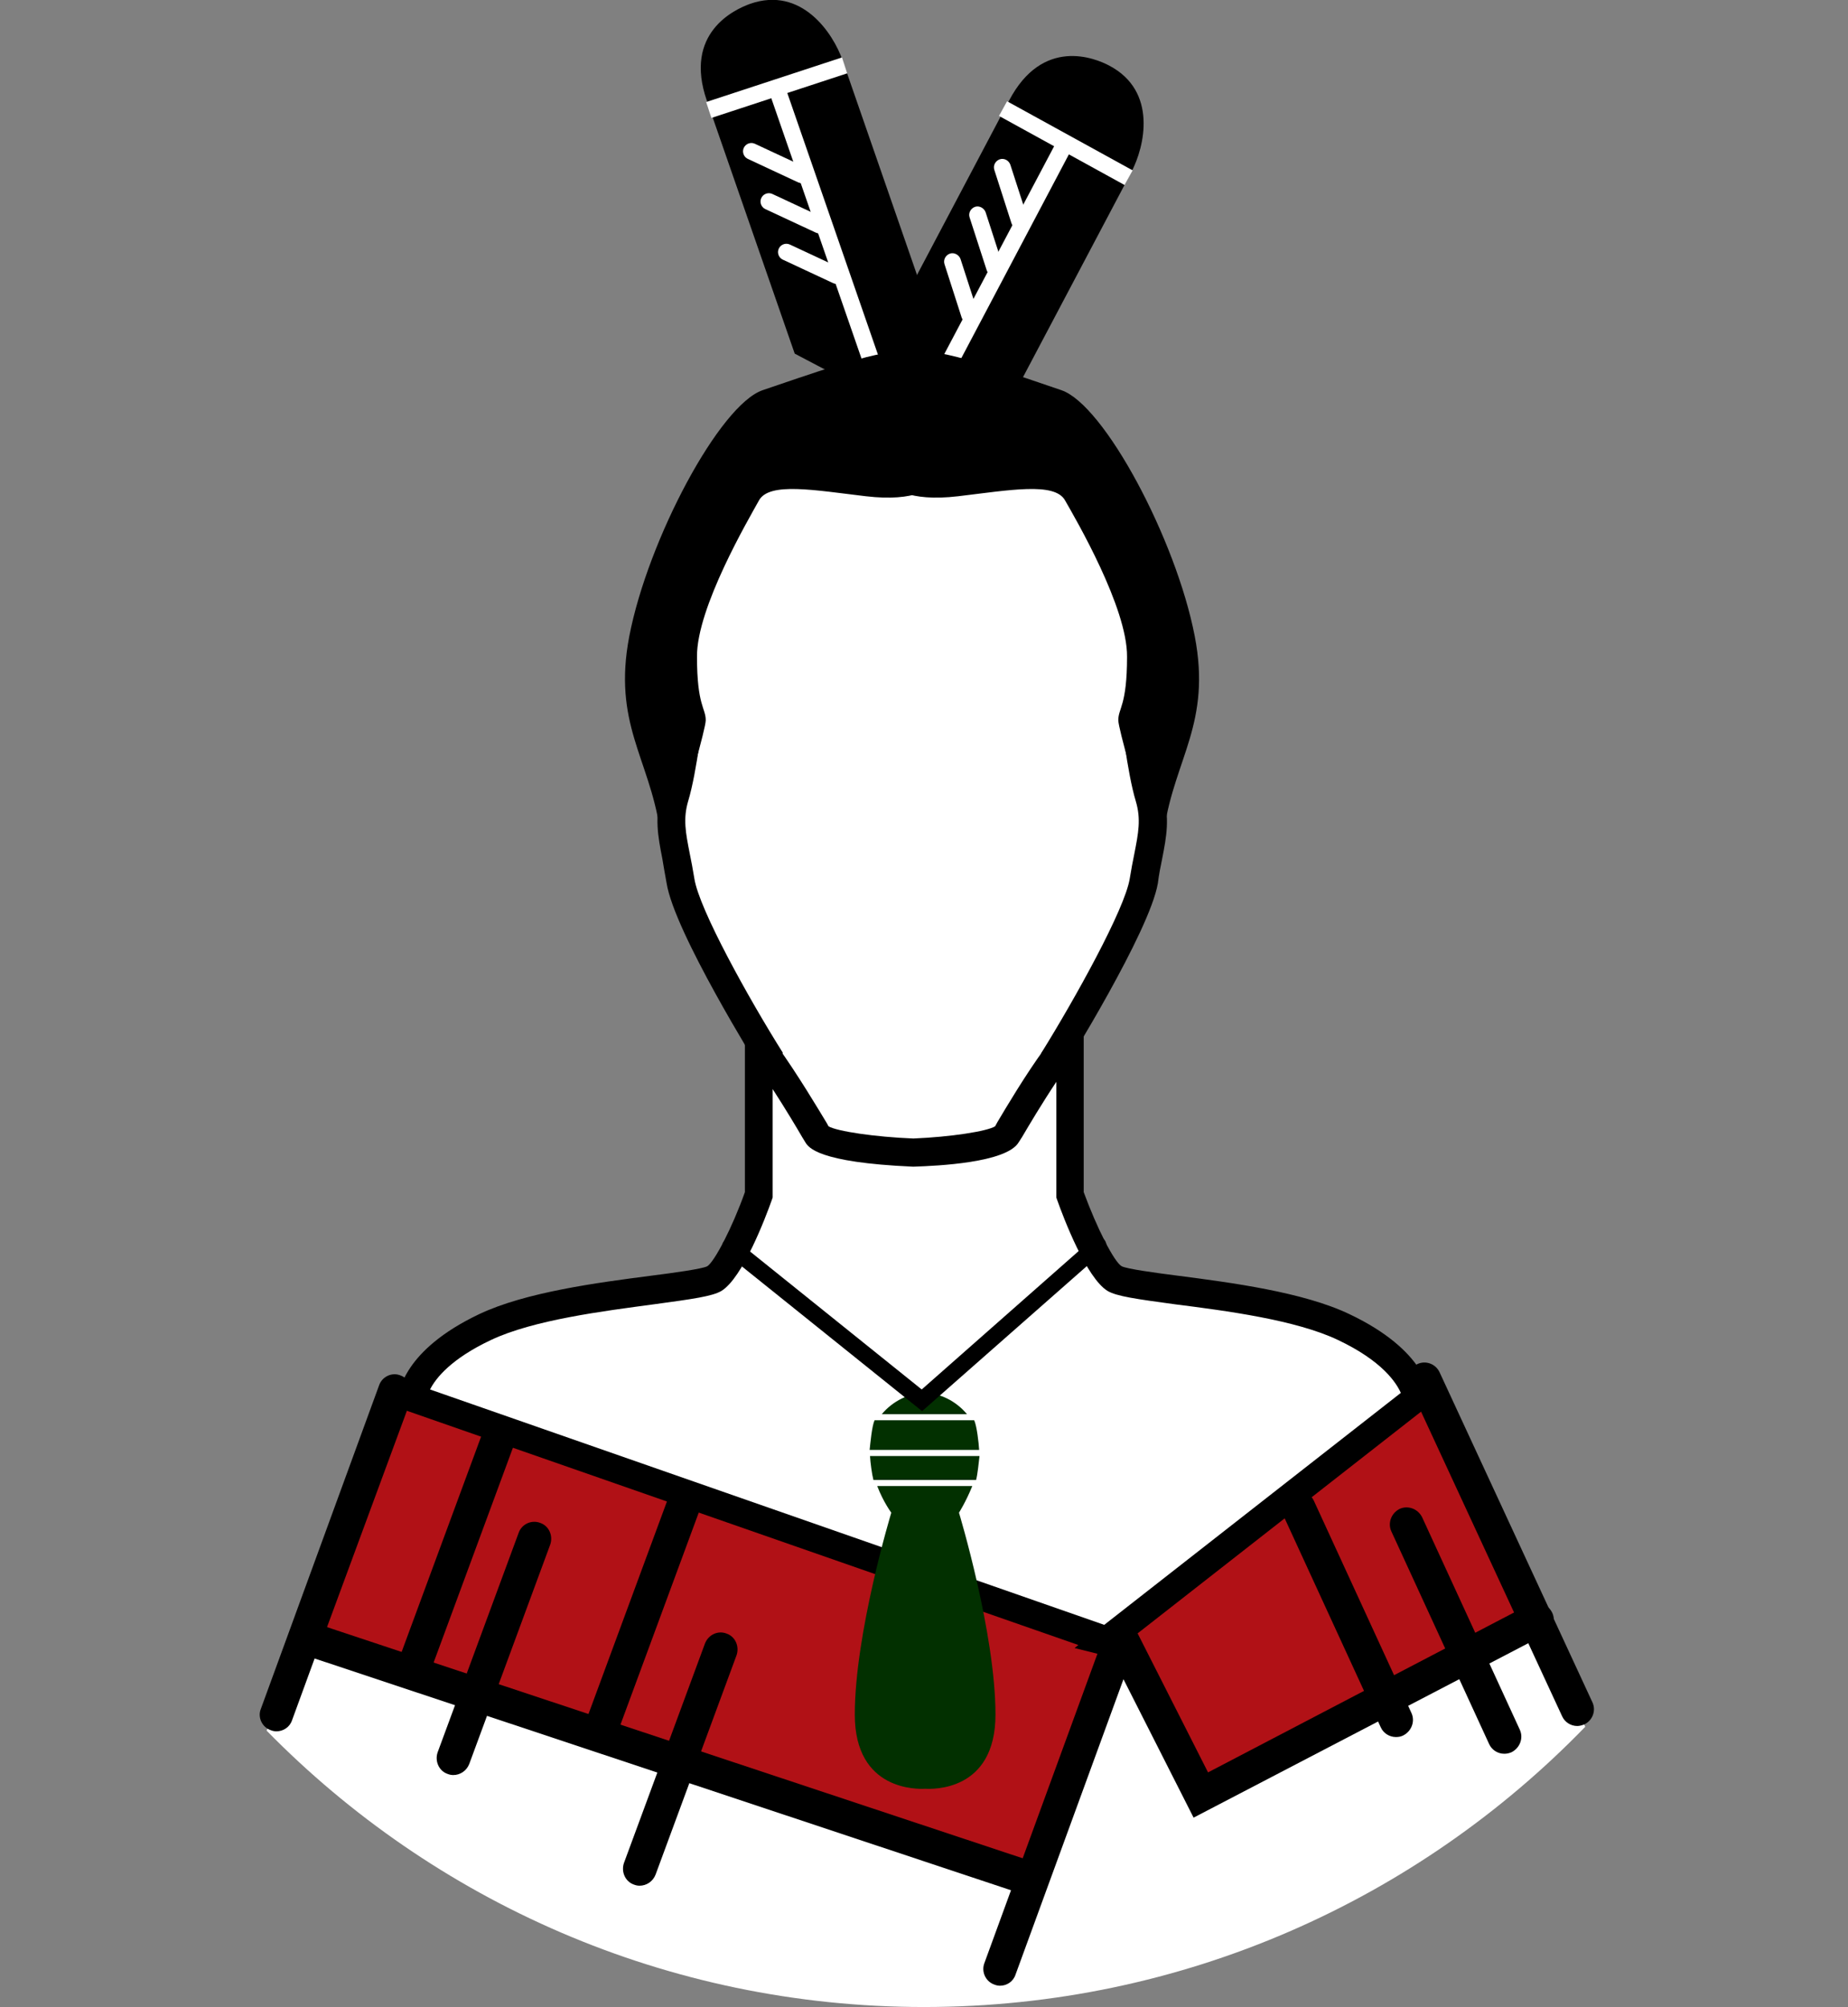 <?xml version="1.0" encoding="utf-8"?>
<!-- Generator: Adobe Illustrator 24.0.2, SVG Export Plug-In . SVG Version: 6.00 Build 0)  -->
<svg version="1.1" id="Layer_1" xmlns="http://www.w3.org/2000/svg" xmlns:xlink="http://www.w3.org/1999/xlink" x="0px" y="0px"
	 viewBox="0 0 486 527.8" style="enable-background:new 0 0 486 527.8;" xml:space="preserve">
<rect x="0" y="0" width="486" height="527.8" fill="#808080" stroke="none"/>
<style type="text/css">
	.st0{fill:none;}
	.st1{fill:#FFFFFF;}
	.st2{fill:#B11116;}
	.st3{fill:#023000;}
</style>
<g id="Layer_2_1_">
</g>
<g id="Layer_1_2_">
	<g id="Layer_3">
	</g>
	<g id="Layer_1_1_">
		<circle class="st0" cx="243" cy="285.6" r="242.1"/>
		<path class="st1" d="M375.5,370.3l-29.1-24.7l-55.4-5.1l-10.3-19.7l-1-38.5l9.6-22.9l15.7-31.7l-4.6-11.3l4-19.5l4.3-23.7
			l-5.4-23.7l-10.8-23.6L268.8,113l-54.9-6.5l-35.5,56l0.9,54l2.3,22.5l21.9,48.9l7.2,48.1l-61.4,32.3l-64.7,59.5l-14.5,27.3
			c43.9,44.8,105.2,72.7,172.9,72.7c68.2,0,129.9-28.3,173.9-73.7L375.5,370.3z"/>
		<g>
			<polygon class="st2" points="272.2,495 295.4,425.5 315.8,472.1 406.3,424.5 375,360.8 283.9,431.3 100.6,363.7 79.1,429.4 
				272.1,495 			"/>
		</g>
		<g>
			<g>
				<path d="M231.7,102.4l-20.9-11c0,0-20.5-59.2-22.8-65.7s-3.4-18,10.1-22.7c15-5.2,21.5,13.6,21.5,13.6l22.1,63.5L231.7,102.4z"
					/>
				<path d="M232.8,105.5L209,93l-23.1-66.5c-6.2-17.8,7.2-24,11.4-25.5c13.5-4.7,21.8,7.7,24.3,14.9l22.3,64.3L232.8,105.5z
					 M212.6,89.8l18.1,9.5l8.6-19.4l-21.8-62.6c-0.2-0.7-6-16.6-18.7-12.2c-5.2,1.8-13.3,6.8-8.7,19.9L212.6,89.8z"/>
			</g>
			<g>
				<path class="st1" d="M232.2,106c-0.9,0-1.8-0.6-2.1-1.5L202.9,26c-0.4-1.2,0.2-2.4,1.4-2.8c1.1-0.4,2.4,0.2,2.8,1.4l27.2,78.5
					c0.4,1.2-0.2,2.4-1.4,2.8C232.7,106,232.4,106,232.2,106z"/>
			</g>
			<g>
				<g>
					<path class="st1" d="M210.9,48.2c-0.3,0-0.6-0.1-0.9-0.2l-13.3-6.2c-1.1-0.5-1.6-1.8-1.1-2.9c0.5-1.1,1.8-1.6,2.9-1.1l13.3,6.2
						c1.1,0.5,1.6,1.8,1.1,2.9C212.6,47.7,211.8,48.2,210.9,48.2z"/>
				</g>
				<g>
					<path class="st1" d="M215.5,61.4c-0.3,0-0.6-0.1-0.9-0.2L201.3,55c-1.1-0.5-1.6-1.8-1.1-2.9s1.8-1.6,2.9-1.1l13.3,6.2
						c1.1,0.5,1.6,1.8,1.1,2.9C217.2,60.9,216.4,61.4,215.5,61.4z"/>
				</g>
				<g>
					<path class="st1" d="M220.1,74.7c-0.3,0-0.6-0.1-0.9-0.2l-13.3-6.2c-1.1-0.5-1.6-1.8-1.1-2.9s1.8-1.6,2.9-1.1l13.3,6.2
						c1.1,0.5,1.6,1.8,1.1,2.9C221.8,74.2,221,74.7,220.1,74.7z"/>
				</g>
			</g>
			<g>
				
					<rect x="185.5" y="20.9" transform="matrix(0.95 -0.312 0.312 0.95 2.968 64.854)" class="st1" width="37.6" height="4.4"/>
			</g>
		</g>
		<g>
			<g>
				<path d="M241,111.7l-6.2-22.8c0,0,29.2-55.4,32.5-61.5c3.2-6.1,10.9-14.8,23.5-8.1c14,7.4,4.8,25,4.8,25l-31.4,59.5L241,111.7z"
					/>
				<path d="M239.5,114.6l-7-25.9l32.9-62.3c8.8-16.7,22.5-11.2,26.4-9.1c12.6,6.7,9.3,21.2,5.7,28l-31.8,60.2L239.5,114.6z
					 M237.2,89.2l5.4,19.7l20.1-6.9l31-58.7c0.3-0.6,8-15.8-3.9-22c-4.9-2.6-14-5-20.5,7.2L237.2,89.2z"/>
			</g>
			<g>
				<path class="st1" d="M240.3,115.2c-0.4,0-0.7-0.1-1-0.3c-1.1-0.6-1.5-1.9-0.9-3l38.8-73.4c0.6-1.1,1.9-1.5,3-0.9
					c1.1,0.6,1.5,1.9,0.9,3l-38.8,73.5C241.9,114.7,241.1,115.2,240.3,115.2z"/>
			</g>
			<g>
				<g>
					<path class="st1" d="M268.1,60.2c-0.9,0-1.8-0.6-2.1-1.5l-4.5-14c-0.4-1.2,0.3-2.4,1.4-2.8c1.2-0.4,2.4,0.3,2.8,1.4l4.5,13.9
						c0.4,1.2-0.3,2.4-1.4,2.8C268.6,60.1,268.3,60.2,268.1,60.2z"/>
				</g>
				<g>
					<path class="st1" d="M261.6,72.6c-0.9,0-1.8-0.6-2.1-1.5L255,57.2c-0.4-1.2,0.3-2.4,1.4-2.8c1.1-0.4,2.4,0.3,2.8,1.4l4.5,13.9
						c0.4,1.2-0.3,2.4-1.4,2.8C262,72.5,261.8,72.6,261.6,72.6z"/>
				</g>
				<g>
					<path class="st1" d="M255,85c-0.9,0-1.8-0.6-2.1-1.5l-4.5-14c-0.4-1.2,0.3-2.4,1.4-2.8s2.4,0.3,2.8,1.4l4.5,13.9
						c0.4,1.2-0.3,2.4-1.4,2.8C255.5,85,255.2,85,255,85z"/>
				</g>
			</g>
			<g>
				
					<rect x="278.1" y="18.8" transform="matrix(0.482 -0.876 0.876 0.482 112.212 265.04)" class="st1" width="4.4" height="37.7"/>
			</g>
		</g>
		<g>
			<path d="M81.8,430.8c-0.5,0-1-0.1-1.5-0.3c-2.3-0.8-3.4-3.4-2.6-5.7L99,367.1c0.8-2.3,3.4-3.5,5.7-2.6c2.3,0.8,3.4,3.4,2.6,5.7
				L86,427.9C85.2,429.7,83.6,430.8,81.8,430.8z"/>
		</g>
		<g>
			<path d="M72.7,455.3c-0.5,0-1-0.1-1.5-0.3c-2.3-0.8-3.5-3.4-2.6-5.6l31.1-85.1c0.8-2.3,3.4-3.5,5.6-2.6c2.3,0.8,3.5,3.4,2.6,5.6
				l-31.1,85.1C76.2,454.2,74.5,455.3,72.7,455.3z"/>
		</g>
		<g>
			<path d="M414.8,453.9c-1.7,0-3.3-1-4-2.6l-40.2-86.8c-1-2.2,0-4.8,2.2-5.8s4.8,0,5.8,2.2l40.2,86.8c1,2.2,0,4.8-2.2,5.8
				C416.1,453.7,415.4,453.9,414.8,453.9z"/>
		</g>
		<g>
			<path d="M109.4,441.3c-0.5,0-1-0.1-1.5-0.3c-2.3-0.8-3.4-3.4-2.6-5.7l21.3-57.7c0.9-2.3,3.4-3.5,5.7-2.6c2.3,0.8,3.4,3.4,2.6,5.7
				l-21.3,57.7C112.9,440.2,111.2,441.3,109.4,441.3z"/>
		</g>
		<g>
			<path d="M119.2,466.8c-0.5,0-1-0.1-1.5-0.3c-2.3-0.8-3.4-3.4-2.6-5.7l21.3-57.7c0.8-2.3,3.4-3.5,5.7-2.6c2.3,0.8,3.4,3.4,2.6,5.7
				l-21.3,57.7C122.7,465.7,121,466.8,119.2,466.8z"/>
		</g>
		<g>
			<path d="M158.4,458c-0.5,0-1-0.1-1.5-0.3c-2.3-0.8-3.4-3.4-2.6-5.7l21.3-57.7c0.8-2.3,3.4-3.5,5.7-2.6c2.3,0.8,3.4,3.4,2.6,5.7
				l-21.3,57.7C161.9,456.9,160.2,458,158.4,458z"/>
		</g>
		<g>
			<path d="M168.2,495.9c-0.5,0-1-0.1-1.5-0.3c-2.3-0.8-3.4-3.4-2.6-5.7l21.3-57.7c0.9-2.3,3.4-3.5,5.7-2.6c2.3,0.8,3.4,3.4,2.6,5.7
				L172.4,493C171.7,494.8,170,495.9,168.2,495.9z"/>
		</g>
		<g>
			<path d="M395.6,461.2c-1.7,0-3.3-1-4-2.6l-25.7-55.9c-1-2.2,0-4.8,2.2-5.9c2.2-1,4.8,0,5.9,2.2l25.7,55.9c1,2.2,0,4.8-2.2,5.9
				C396.8,461.1,396.2,461.2,395.6,461.2z"/>
		</g>
		<g>
			<path d="M367.1,456.8c-1.7,0-3.3-1-4-2.6l-25.7-55.9c-1-2.2,0-4.8,2.2-5.9c2.2-1,4.8,0,5.9,2.2l25.7,55.9c1,2.2,0,4.8-2.2,5.9
				C368.4,456.7,367.8,456.8,367.1,456.8z"/>
		</g>
		<g>
			<path d="M237.8,92.3c-8.1,0-25.9,6.5-37.2,10.3s-30.2,39.3-35.1,64.7c-4.4,22.8,5.2,32.1,8,50.6l5.5-3.1
				c1.3-5.2,6.6-23.1,6.6-25.4c0-3.2-2.3-3.8-2.3-16.7c-0.1-12.9,13.6-36.2,16.3-41.1c2.7-4.9,14.6-2.7,28.1-1.1
				c13.5,1.6,17.3-2.6,17.3-2.6l1.1-35.7C245.9,92.3,245.9,92.3,237.8,92.3z"/>
		</g>
		<g>
			<path class="st1" d="M372.5,367.6c0,0-0.5-9.8-19.1-18.6c-18.6-8.8-55.4-9.8-60.3-12.7c-4.9-2.9-11.8-22-11.8-22v-37.2l-3.5,0.8
				c-5.9,8.1-11.7,18.2-13.2,20.8c-2.2,3.7-24.5,4.6-24.5,4.6s-23-1-25.2-4.6c-1.6-2.6-7.5-12.9-13.4-21.1l-2-0.5v37.2
				c0,0-6.9,19.1-11.8,22s-41.7,3.9-60.3,12.7s-18.9,18.6-18.9,18.6l186.2,65l-3.9-1L372.5,367.6z"/>
			<path d="M293.8,436.2l-11.2-2.8l1-0.8l-178.9-62.4l0.1-2.8c0.1-1.2,1.2-12.3,21.2-21.8c12.2-5.8,31.2-8.3,45.1-10.1
				c6.3-0.8,13.5-1.8,14.9-2.5c1.9-1.2,6.6-10.2,9.9-19.5v-41.2l7.8,1.8l0.8,1.1c5.3,7.4,10.6,16.3,12.9,20.1l0.5,0.9
				c2.2,1.3,12.2,2.8,22.3,3.2c9.8-0.4,19.4-1.9,21.5-3.2l0.6-1.1c2.2-3.7,7.4-12.5,12.6-19.6l0.8-1.1l9.3-2.1v41.2
				c3.4,9.3,8,18.4,10,19.5c1.4,0.7,8.6,1.7,14.9,2.5c13.9,1.8,32.9,4.3,45,10.1c20,9.5,21.1,20.5,21.2,21.8l0.1,1.9l-81.7,63.9
				L293.8,436.2z M113.1,365.4l177.3,61.9l78-61c-1.2-2.7-4.9-8.4-16.5-13.9c-11.1-5.3-29.5-7.7-42.9-9.4
				c-10.3-1.4-15.3-2.1-17.7-3.5c-5.6-3.4-11.6-19.2-13.3-24l-0.2-0.6v-30.4c-3.8,5.7-7.3,11.6-9,14.5l-0.9,1.4
				c-3.2,5.4-21.5,6.2-27.5,6.4h-0.2H240c-25-1.1-27.4-5.1-28.2-6.4l-0.8-1.3c-1.5-2.6-4.5-7.6-7.8-12.7v28.5l-0.2,0.6
				c-1.7,4.8-7.7,20.6-13.3,24c-2.4,1.4-7.4,2.1-17.7,3.5c-13.4,1.8-31.7,4.1-42.9,9.4C118.7,357.3,114.6,362.4,113.1,365.4z"/>
		</g>
		<g>
			<path d="M199.6,280.9c-0.2-0.4-22.3-35.8-24.3-48.7c-0.4-2.3-0.8-4.3-1.1-6.3c-1.2-6.1-2.1-11-0.2-17.4
				c2.1-6.9,3.8-22.1,3.8-22.3l7.3,0.8c-0.1,0.6-1.8,16-4.1,23.6c-1.4,4.7-0.7,8.3,0.4,13.9c0.4,1.9,0.8,4.1,1.2,6.5
				c1.2,8,14.3,31.6,23.3,45.9L199.6,280.9z"/>
		</g>
		<g>
			<path d="M241.9,92.3c8.1,0,25.9,6.5,37.2,10.3c11.3,3.8,30.2,39.3,35.1,64.7c4.4,22.8-5.2,32.1-8,50.6l-5.5-3.1
				c-1.3-5.2-6.6-23.1-6.6-25.4c0-3.2,2.3-3.8,2.3-16.7c0.1-12.9-13.5-36.2-16.3-41.1c-2.7-4.9-14.6-2.7-28.1-1.1
				c-13.5,1.6-17.3-2.6-17.3-2.6l-1.1-35.7C233.8,92.3,233.8,92.3,241.9,92.3z"/>
		</g>
		<g>
			<path d="M280,280.9l-6.2-3.9c8.9-14.3,22-37.9,23.3-45.9c0.4-2.4,0.8-4.6,1.2-6.5c1.1-5.6,1.8-9.2,0.4-13.9
				c-2.3-7.6-4-22.9-4-23.6l7.3-0.8c0,0.1,1.7,15.3,3.8,22.3c1.9,6.4,1,11.3-0.2,17.4c-0.4,1.9-0.8,3.9-1.1,6.3
				C302.3,245.1,280.2,280.5,280,280.9z"/>
		</g>
		<g>
			<path d="M263,522.2c-0.5,0-1-0.1-1.5-0.3c-2.3-0.8-3.5-3.4-2.6-5.7l31.1-85.1c0.8-2.3,3.4-3.5,5.6-2.6s3.5,3.4,2.6,5.6
				l-31.1,85.1C266.5,521.1,264.8,522.2,263,522.2z"/>
		</g>
		<g>
			<path d="M269.4,498c-0.5,0-0.9-0.1-1.4-0.2L80.8,435.5c-2.3-0.8-3.6-3.3-2.8-5.6c0.8-2.3,3.3-3.6,5.6-2.8l187.2,62.2
				c2.3,0.8,3.6,3.3,2.8,5.6C273,496.8,271.3,498,269.4,498z"/>
		</g>
		<g>
			<path d="M313.9,478L291,432.8c-1.1-2.2-0.2-4.8,1.9-5.9c2.1-1.1,4.8-0.2,5.9,1.9l18.9,37.3l84.4-44.1c2.2-1.1,4.8-0.3,6,1.9
				s0.3,4.8-1.9,6L313.9,478z"/>
		</g>
		<g>
			<g>
				<path class="st3" d="M230,373.5c-0.7,1.5-1.1,6-1.3,7.8h28.8c-0.1-1.8-0.6-6.3-1.3-7.8H230z"/>
			</g>
			<g>
				<path class="st3" d="M254.3,371.9c-2.9-3.5-7.1-5.5-11-5.6l0,0c0,0-0.1,0-0.2,0c0,0-0.1,0-0.2,0l0,0c-3.8,0.1-8.1,2.1-11,5.6
					H254.3z"/>
			</g>
			<g>
				<path class="st3" d="M256.7,389.2c0.4-1.5,0.7-4.6,0.9-6.3h-28.8c0.1,1.7,0.5,4.8,0.9,6.3H256.7z"/>
			</g>
			<g>
				<path class="st3" d="M255.7,390.8h-25c1.6,4.2,3.7,7,3.7,7s-9.6,31.7-9.6,53.1c0,20.2,16.7,19.6,18.5,19.5
					c1.8,0.1,18.5,0.8,18.5-19.5c0-21.4-9.6-53.1-9.6-53.1S254,395,255.7,390.8z"/>
			</g>
		</g>
		<g>
			<path d="M242.5,371.1l-51.8-41.6c-0.9-0.8-1.1-2.1-0.3-3.1s2.1-1.1,3.1-0.3l48.9,39.3l44.9-39.6c0.9-0.8,2.3-0.7,3.1,0.2
				c0.8,0.9,0.7,2.3-0.2,3.1L242.5,371.1z"/>
		</g>
	</g>
	<g id="Layer_2_2_">
	</g>
	<g id="Layer_4">
	</g>
</g>
</svg>
